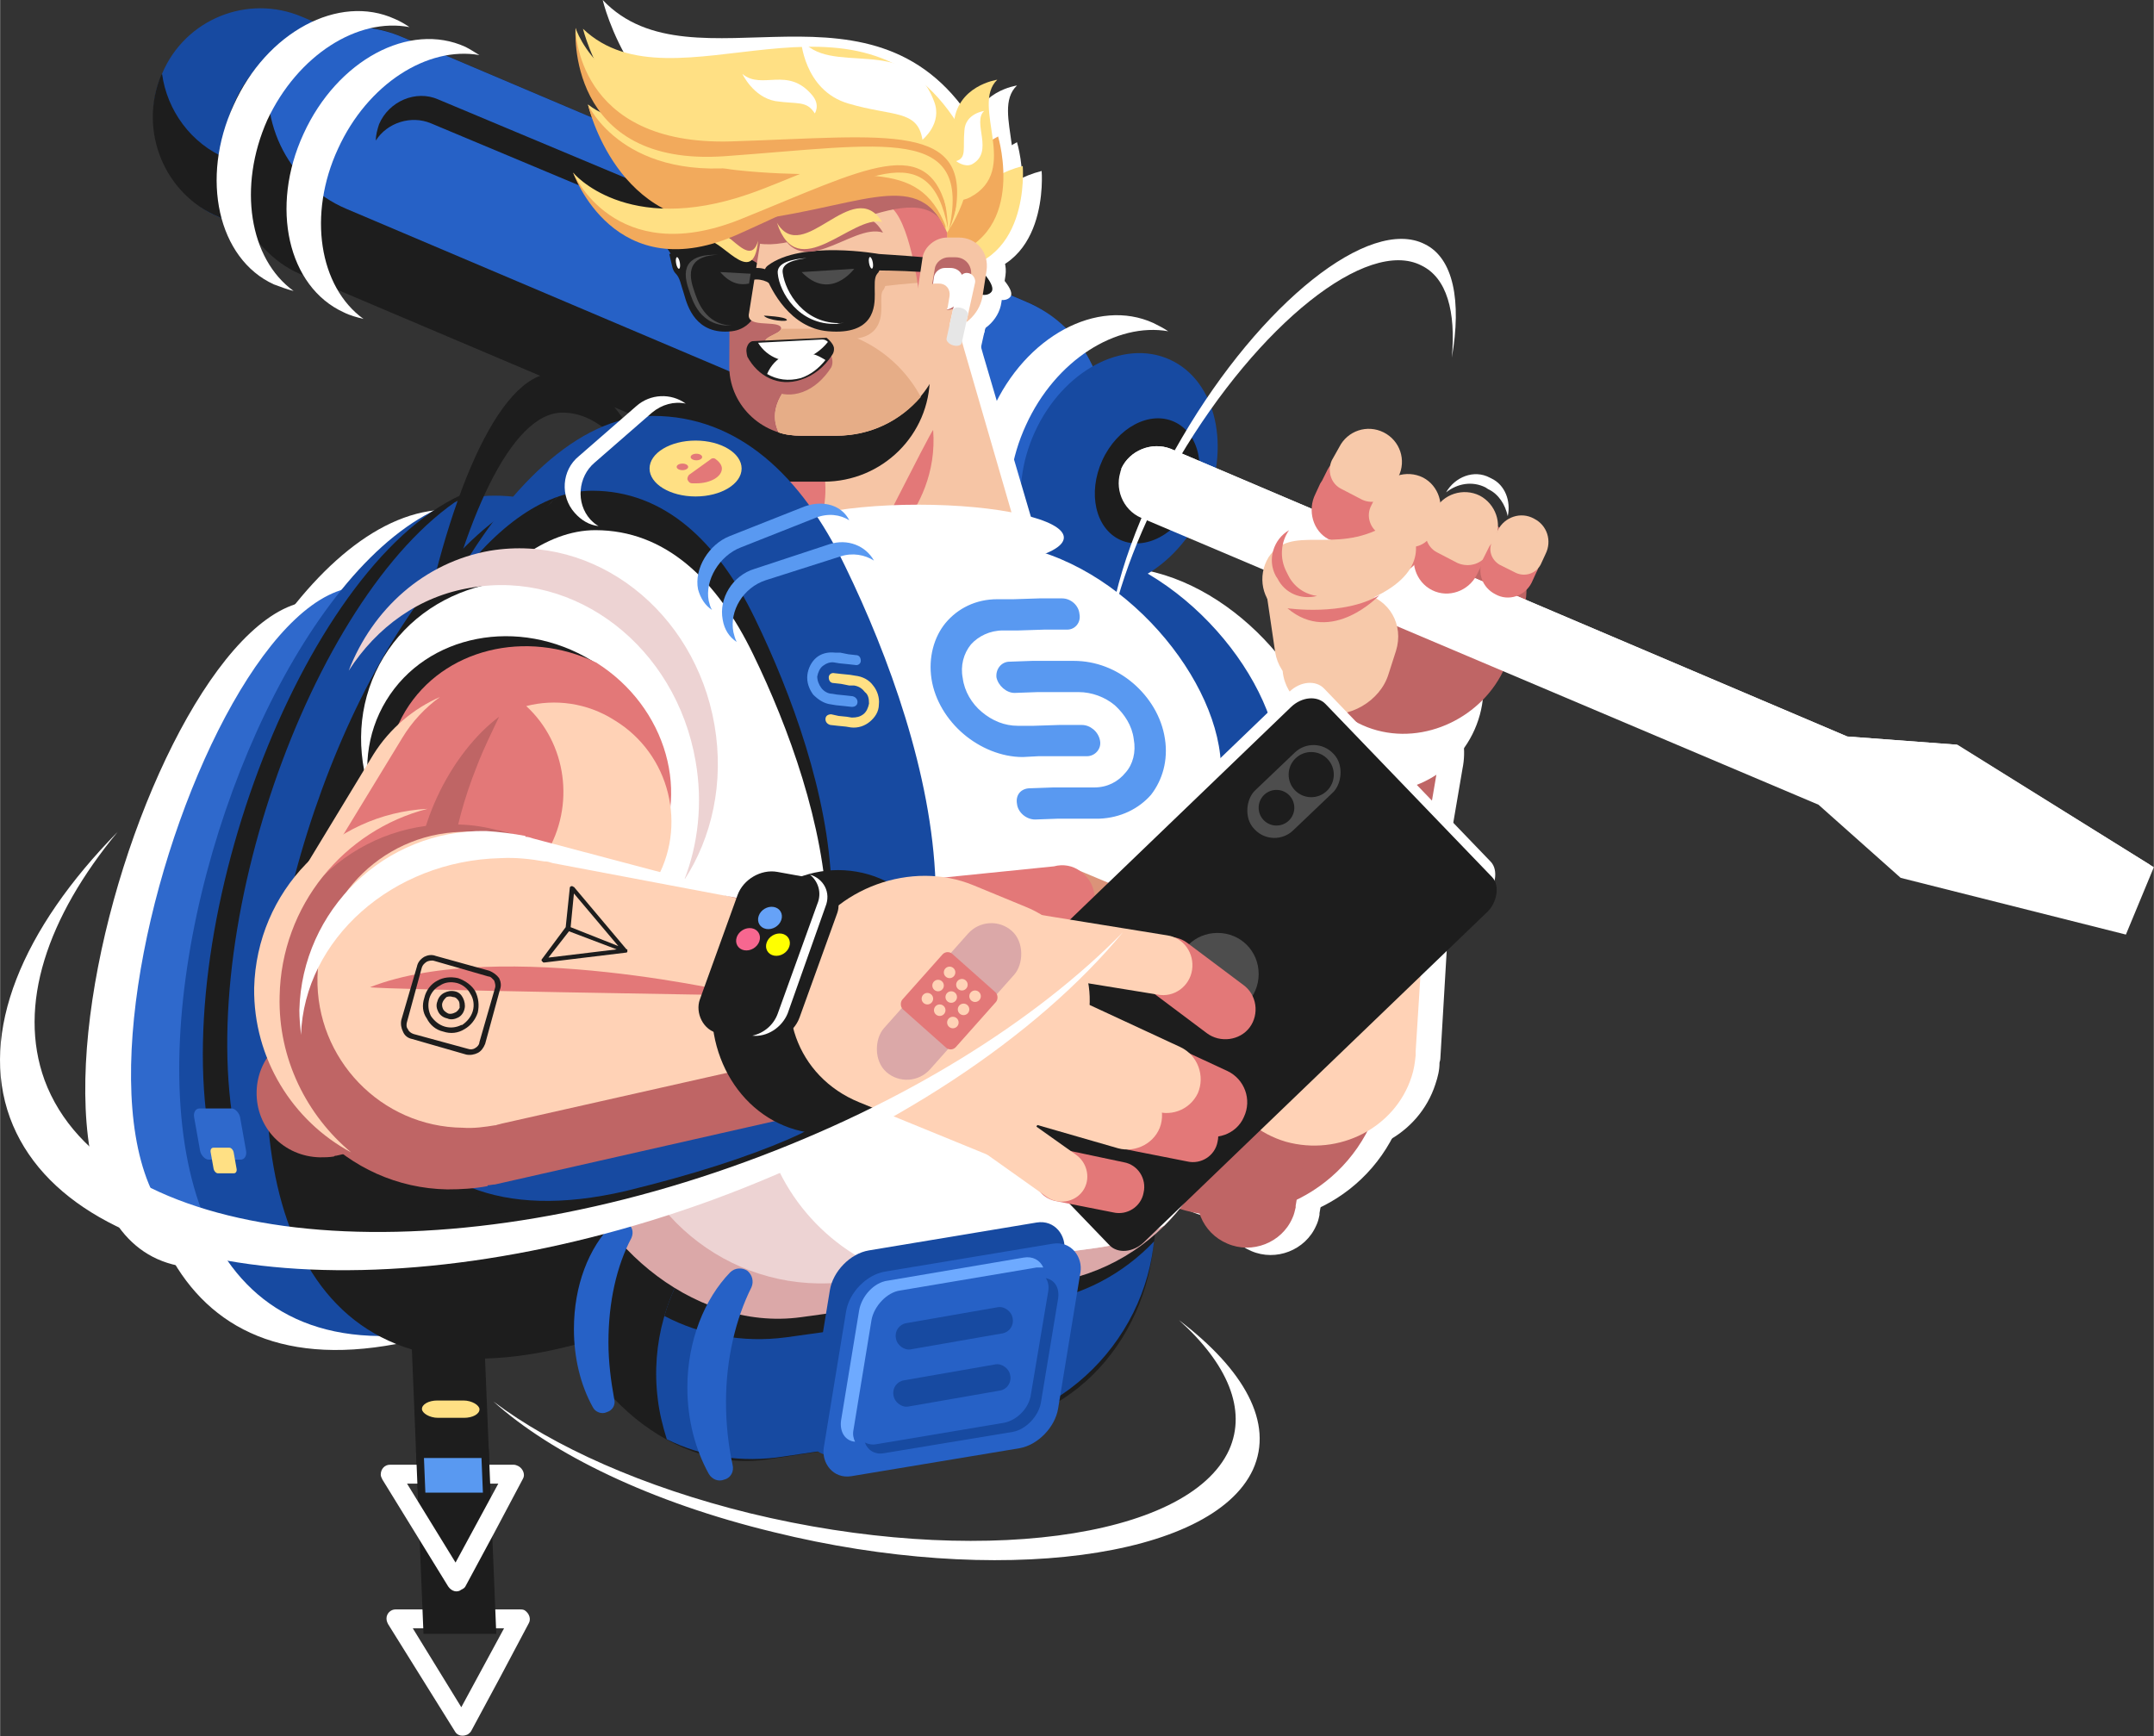 <?xml version="1.0" encoding="UTF-8"?>
<!DOCTYPE svg PUBLIC "-//W3C//DTD SVG 1.1//EN" "http://www.w3.org/Graphics/SVG/1.1/DTD/svg11.dtd">
<!-- Creator: CorelDRAW X7 -->
<svg xmlns="http://www.w3.org/2000/svg" xml:space="preserve" width="226.944mm" height="182.916mm" version="1.1" style="shape-rendering:geometricPrecision; text-rendering:geometricPrecision; image-rendering:optimizeQuality; fill-rule:evenodd; clip-rule:evenodd"
viewBox="0 0 2620 2112"
 xmlns:xlink="http://www.w3.org/1999/xlink">
 <rect x="0" y="0" width="2620" height="2112" fill="#333333" stroke="none"/>
 <defs>
  <style type="text/css">
   <![CDATA[
    .fil4 {fill:#174AA1}
    .fil1 {fill:#1D1D1D}
    .fil8 {fill:#2661C6}
    .fil5 {fill:#2F69CC}
    .fil16 {fill:#4D4D4D}
    .fil2 {fill:#5999F1}
    .fil21 {fill:#66A2F7}
    .fil24 {fill:#6EAAFF}
    .fil12 {fill:#BA6868}
    .fil6 {fill:#BF6565}
    .fil20 {fill:#DB9379}
    .fil10 {fill:#E37878}
    .fil13 {fill:#E6AD87}
    .fil15 {fill:#E6E6E6}
    .fil11 {fill:#F2AA5C}
    .fil9 {fill:#F6C5A5}
    .fil22 {fill:#F76790}
    .fil19 {fill:#F7C9AA}
    .fil7 {fill:#FFD2B6}
    .fil3 {fill:#FFE084}
    .fil23 {fill:yellow}
    .fil14 {fill:white}
    .fil17 {fill:#DBA8A8;fill-rule:nonzero}
    .fil18 {fill:#EDD3D3;fill-rule:nonzero}
    .fil0 {fill:white;fill-rule:nonzero}
   ]]>
  </style>
 </defs>
 <g id="Слой_x0020_1">
  <g id="_2038734978928">
   <path class="fil0" d="M561 2077l52 -96 -111 0 59 96zm47 -36l-35 65c-1,2 -3,3 -4,4 -6,3 -13,2 -16,-4l-81 -130c-1,-2 -2,-4 -2,-7 0,-6 5,-11 11,-11l151 0 0 0c2,0 4,0 6,1 6,4 8,11 5,16l-35 66z"/>
   <rect class="fil1" transform="matrix(3.953 -0 0.181 4.433 491.222 1405.47)" width="22.401" height="131.349"/>
   <path class="fil0" d="M554 1901l52 -96 -111 0 59 96zm47 -36l-35 65c-1,2 -3,3 -5,4 -5,4 -12,2 -16,-4l-80 -130c-1,-2 -2,-4 -2,-6 0,-7 5,-12 11,-12l151 0 0 0c2,0 4,1 6,2 5,3 8,10 5,15l-35 66z"/>
   <rect class="fil1" transform="matrix(4.041 -0 0.165 4.041 505.822 1762.46)" width="21.912" height="11.964"/>
   <rect class="fil2" transform="matrix(3.194 -0 0.144 3.526 515.559 1773.78)" width="21.912" height="11.964"/>
   <rect class="fil3" transform="matrix(3.194 -0 0.072 1.763 512.698 1703.83)" width="21.912" height="11.964" rx="6" ry="6"/>
  </g>
  <rect class="fil4" transform="matrix(4.216 -9.939 -9.939 -4.216 1025.27 586.15)" width="24.436" height="88.585" rx="12" ry="12"/>
  <path class="fil1" d="M1077 465l0 0c9,-23 12,-47 9,-70 -29,66 -106,97 -173,69l-637 -271c-44,-18 -73,-59 -79,-103l-1 1 0 0c-28,67 3,145 70,173l638 271c67,28 144,-3 173,-70z"/>
  <rect class="fil0" transform="matrix(2.056 0.039 0.236 2.05 850.702 680.323)" width="358" height="222" rx="111" ry="111"/>
  <rect class="fil4" transform="matrix(2.284 0.043 0.262 2.278 708.225 649.898)" width="358" height="222" rx="111" ry="111"/>
  <path class="fil0" d="M384 731c114,0 169,169 183,370 15,201 69,334 -256,431 -398,119 -138,-801 73,-801z"/>
  <path class="fil0" d="M545 620c179,0 281,213 324,466 42,253 141,421 -359,543 -612,150 -296,-1009 35,-1009z"/>
  <path class="fil5" d="M439 714c114,0 169,169 184,370 14,201 69,334 -256,431 -398,119 -139,-801 72,-801z"/>
  <path class="fil4" d="M601 603c178,0 281,213 323,466 43,254 141,421 -358,543 -613,150 -296,-1009 35,-1009z"/>
  <path class="fil1" d="M723 586c187,0 294,222 338,486 45,264 147,440 -374,567 -639,156 -309,-1053 36,-1053z"/>
  <path class="fil1" d="M254 1379c-46,-278 129,-718 325,-784 -187,100 -344,521 -293,784l-32 0z"/>
  <g id="_2038734986928">
   <path class="fil0" d="M1605 1476c0,1 0,1 0,2l0 0 0 0c-1,5 -2,9 -4,13 -13,30 -49,44 -79,31 -31,-13 -45,-48 -31,-79 1,-4 4,-8 6,-11l0 0 0 0c1,-1 1,-2 2,-2l73 -97c8,-11 23,-16 36,-10 13,5 20,20 18,33l-21 120z"/>
   <path class="fil0" d="M1713 1322c0,3 0,5 -1,8l0 0 0 0c-3,14 -7,28 -12,41 -43,99 -158,144 -256,101 -99,-42 -145,-157 -102,-255 6,-14 13,-26 21,-37l0 0 0 -1c2,-2 3,-4 5,-6l237 -313c26,-37 75,-52 118,-34 42,19 65,65 56,109l-66 387z"/>
   <path class="fil0" d="M1752 1288c0,2 -1,4 -1,5l0 0 0 0c0,9 -2,17 -5,26 -20,62 -88,98 -153,79 -64,-19 -100,-84 -81,-147 3,-8 7,-16 11,-24l0 0 0 0c1,-1 2,-3 3,-4l126 -205c14,-24 43,-37 71,-28 28,8 46,34 43,61l-14 237z"/>
  </g>
  <path class="fil6" d="M1684 1313c0,3 -1,5 -1,8l0 0 0 0c-3,14 -7,27 -13,41 -42,99 -157,144 -256,101 -98,-42 -144,-157 -101,-256 6,-13 13,-25 21,-37l0 0 0 0c2,-2 3,-4 5,-6l237 -313c26,-37 75,-52 117,-34 43,19 66,65 57,109l-66 387z"/>
  <circle class="fil0" transform="matrix(2.043 1.606 -1.606 2.043 1677.19 836.162)" r="49"/>
  <path class="fil6" d="M1599 750l42 -133c4,-14 20,-24 35,-20l100 21c60,13 94,71 76,130l-17 52c-20,63 -89,104 -154,90l0 0c-65,-14 -102,-77 -82,-140z"/>
  <path class="fil6" d="M1576 1467c0,1 0,1 0,2l0 0 0 0c-1,4 -2,9 -4,13 -13,30 -49,44 -79,31 -31,-13 -45,-48 -32,-79 2,-4 4,-8 7,-11l0 0 0 -1c1,0 1,-1 1,-1l74 -97c8,-12 23,-16 36,-10 13,5 20,19 17,33l-20 120z"/>
  <path class="fil7" d="M1722 1279c0,2 0,3 0,5l0 0 0 0c-1,9 -2,17 -5,26 -20,62 -88,97 -153,79 -64,-19 -101,-85 -81,-147 3,-8 6,-16 11,-24l0 0 0 0c1,-1 2,-3 2,-4l127 -205c14,-24 43,-37 71,-29 28,8 45,34 43,61l-15 238z"/>
  <rect class="fil4" transform="matrix(3.633 -8.566 -5.365 -2.275 1389.89 721.018)" width="24.436" height="88.585" rx="12" ry="12"/>
  <rect class="fil1" transform="matrix(5.017 -11.829 -11.829 -5.017 1270.13 717.254)" width="24.436" height="88.585" rx="12" ry="12"/>
  <path class="fil8" d="M1338 555c21,-75 -16,-157 -90,-188l-759 -322c-54,-23 -114,-13 -157,21 -22,75 16,157 89,188l759 322c54,23 114,13 158,-21z"/>
  <circle class="fil4" transform="matrix(2.334 1.066 -1.401 3.068 1361.38 572.516)" r="44"/>
  <circle class="fil1" transform="matrix(1.243 0.567 -0.746 1.633 1395.47 584.996)" r="44"/>
  <path class="fil0" d="M2247 896l-823 -350c-23,-9 -50,2 -60,24l0 1c-9,22 1,49 24,59l824 349 100 89 274 69 17 -41 17 -41 -239 -149 -134 -10z"/>
  <path class="fil0" d="M2247 896l-823 -350c-23,-9 -50,2 -60,24l0 1c0,0 0,1 -1,2 3,15 12,29 27,35l824 350 100 89 274 68 17 -41 10 -22 -235 -146 -133 -10z"/>
  <path class="fil0" d="M1403 393c6,3 12,6 18,10 -63,-11 -137,35 -173,114 -37,80 -22,168 32,207 -8,-2 -17,-4 -24,-8 -68,-31 -90,-128 -49,-217 40,-90 128,-137 196,-106z"/>
  <path class="fil0" d="M480 23c7,3 12,6 18,10 -63,-12 -136,34 -173,113 -36,81 -22,169 32,208 -8,-2 -16,-5 -24,-8 -68,-31 -90,-129 -49,-218 40,-89 128,-136 196,-105z"/>
  <path class="fil1" d="M1111 423l0 0c-1,3 -3,6 -5,9 1,-22 -12,-43 -33,-52l-549 -230c-24,-10 -53,-1 -67,21 0,-7 2,-14 4,-20l0 0c12,-28 45,-42 72,-30l549 230c28,12 41,44 29,72z"/>
  <path class="fil0" d="M1167 335c0,0 6,-103 100,-127 0,0 11,129 -100,127z"/>
  <path class="fil0" d="M827 293c0,0 36,95 153,80 117,-16 171,-52 203,1 0,0 39,-50 4,-85 -104,-105 -269,54 -360,4z"/>
  <path class="fil0" d="M1086 257l0 0c69,12 91,108 110,175l73 248c31,109 -377,101 -352,-96l27 -226c9,-69 72,-114 142,-101z"/>
  <path class="fil0" d="M1013 725c-59,-19 -106,-64 -96,-141l13 -111c62,19 104,81 96,144l-13 108z"/>
  <path class="fil0" d="M1086 257l0 0c10,2 21,5 30,9 25,24 41,57 41,94l-1 105c-1,70 -59,128 -129,128l-42 0c-27,0 -50,-12 -66,-31l25 -204c9,-69 72,-114 142,-101z"/>
  <path class="fil0" d="M1168 320c0,0 -16,-103 69,-147 0,0 38,126 -69,147z"/>
  <path class="fil0" d="M776 225c0,0 37,96 154,80 117,-15 171,-51 203,2 0,0 38,-50 4,-85 -104,-106 -269,54 -361,3z"/>
  <path class="fil0" d="M1042 164l-47 0c-46,0 -84,38 -84,84l-1 202c0,48 38,87 86,87l43 0c72,0 131,-59 131,-130l1 -113c0,-71 -58,-130 -129,-130z"/>
  <path class="fil0" d="M1044 164l-47 0 -1 0 0 0 0 0 0 0c-10,1 -19,2 -28,5 -10,75 -30,200 -34,218 -3,18 30,9 38,17 7,7 -22,11 -18,19 4,8 26,3 25,10 0,8 -11,12 -5,21 6,8 12,11 12,15 0,4 -32,29 -16,63 8,3 18,5 27,5l44 0c73,0 133,-60 133,-132l1 -109c0,-72 -59,-132 -131,-132z"/>
  <path class="fil0" d="M973 406c0,6 -23,10 -19,17 4,8 26,3 25,10 0,8 -11,12 -5,21 6,8 12,11 12,15 0,4 -32,29 -16,63 8,3 18,5 27,5l44 0c41,0 77,-19 102,-48 -26,-48 -77,-83 -132,-83l-38 0z"/>
  <path class="fil0" d="M1175 350l0 -19c-35,1 -89,5 -89,5l-3 4 0 17c0,0 59,-8 92,-7z"/>
  <path class="fil0" d="M980 360c6,15 26,55 66,59 49,4 49,-27 49,-40 0,-10 -1,-17 3,-20 1,-2 2,-4 2,-7l0 -15c0,0 -82,-14 -117,13 -3,2 -4,6 -3,10z"/>
  <path class="fil0" d="M1175 349l0 -53c0,-27 -8,-53 -23,-74l-48 -24 -109 77c0,0 86,-34 110,-18 24,16 35,101 35,101l35 -9z"/>
  <path class="fil0" d="M1044 164l-48 0c-10,0 -19,2 -28,5 -6,39 -23,94 -28,132 66,19 202,-91 234,-15l1 0c-6,-68 -62,-122 -131,-122z"/>
  <path class="fil0" d="M1065 333c-5,7 -14,12 -23,15 -17,4 -32,-2 -40,-14 -1,-2 -1,-4 0,-5 1,-2 3,-3 5,-3l53 -3c2,0 5,2 6,4 1,2 1,4 -1,6z"/>
  <path class="fil0" d="M733 0c0,0 37,160 186,188 148,29 220,0 255,93 0,0 54,-58 14,-125 -121,-205 -345,-40 -455,-156z"/>
  <path class="fil0" d="M929 121c0,0 29,67 95,62 67,-5 95,-27 118,10 0,0 18,-32 -5,-57 -69,-77 -151,24 -208,-15z"/>
  <path class="fil0" d="M1034 453c-9,15 -21,26 -35,31 -25,8 -49,-4 -60,-29 -2,-4 -2,-8 -1,-12 1,-4 4,-6 7,-6l80 -5c4,0 8,3 9,8 2,4 2,10 0,13z"/>
  <path class="fil0" d="M1036 438c-10,14 -23,25 -38,30 -27,9 -53,-3 -65,-28 -2,-4 -3,-8 -1,-12 1,-4 4,-6 8,-7l87 -4c4,0 7,3 9,7 2,5 2,10 0,14z"/>
  <path class="fil0" d="M1027 444c-8,10 -18,18 -30,22 -15,5 -29,3 -40,-4 8,-22 30,-33 55,-25 5,2 10,4 15,7z"/>
  <path class="fil0" d="M945 423l78 -4c3,0 5,1 7,4 -8,9 -18,17 -30,20 -22,7 -43,-1 -55,-20z"/>
  <path class="fil0" d="M954 341c7,18 30,64 76,69 57,5 57,-32 57,-46 0,-12 -1,-20 3,-24 2,-2 3,-5 3,-8l-1 -17c0,0 -94,-16 -135,15 -4,2 -5,7 -3,11z"/>
  <path class="fil0" d="M945 300c-11,43 -52,-47 -65,-1 18,-8 59,62 65,1z"/>
  <path class="fil0" d="M945 332c13,0 25,10 25,21 0,4 0,7 -2,10 -3,-10 -13,-17 -25,-17 -9,0 -17,5 -21,12 0,-2 0,-3 0,-5 -1,-11 9,-21 23,-21z"/>
  <path class="fil0" d="M968 278c32,56 93,-49 129,11 -38,-13 -104,68 -129,-11z"/>
  <path class="fil0" d="M968 278c32,53 93,-59 128,-1 -37,-10 -103,78 -128,1z"/>
  <path class="fil0" d="M1004 320c-16,1 -37,5 -35,19 2,23 25,63 72,61 3,0 6,0 8,-1l-2 0c-46,2 -69,-38 -72,-60 -1,-12 14,-17 29,-19z"/>
  <path class="fil0" d="M1089 319l3 -4c0,0 113,7 117,12 5,6 26,26 20,34 -6,8 -25,4 -27,-11 -2,-15 -114,-15 -114,-15l1 -16z"/>
  <path class="fil0" d="M1189 295l-14 0c-14,0 -27,12 -30,26l-9 60c-2,15 8,27 23,27l13 0c22,0 43,-18 46,-40l5 -33c3,-22 -12,-40 -34,-40z"/>
  <path class="fil0" d="M1185 319l-8 0c-8,0 -16,7 -17,15l-5 34c-2,9 4,15 13,15l7 0c13,0 24,-10 26,-22l3 -19c2,-12 -6,-23 -19,-23z"/>
  <path class="fil0" d="M1179 332l-6 0c-7,0 -13,6 -14,12l-4 27c-1,7 4,12 10,12l6 0c10,0 19,-8 21,-18l2 -15c2,-10 -5,-18 -15,-18z"/>
  <path class="fil0" d="M1166 351l-6 0c-5,0 -10,5 -11,10l-3 22c-1,6 3,10 8,10l5 0c8,0 16,-7 17,-15l2 -12c1,-8 -4,-15 -12,-15z"/>
  <rect class="fil0" transform="matrix(2.232 0.627 -0.485 2.192 1192.66 336.267)" width="8.278" height="32.866" rx="4" ry="4"/>
  <rect class="fil0" transform="matrix(2.232 0.627 -0.306 1.382 1183.31 378.494)" width="8.278" height="32.866" rx="4" ry="4"/>
  <path class="fil0" d="M1043 426c1,8 0,15 -1,23 -1,-5 -2,-10 -3,-15 -1,-6 -6,-13 -11,-18 -2,-1 -3,-2 -5,-3l1 0c3,-3 8,-3 12,0 4,3 7,8 7,13z"/>
  <path class="fil0" d="M952 390c0,0 26,2 28,5 3,4 -23,2 -28,-5z"/>
  <ellipse class="fil0" transform="matrix(2.35 -0 0.375 2.35 1082.5 326.136)" rx="1" ry="3"/>
  <ellipse class="fil0" transform="matrix(2.35 -0 0.375 2.35 847.768 326.316)" rx="1" ry="3"/>
  <path class="fil0" d="M914 403c-40,2 -49,-31 -53,-44 -11,-30 1,-44 35,-43 -29,1 -39,15 -29,43 5,12 13,42 47,44z"/>
  <path class="fil0" d="M998 337l64 -3c0,0 -29,39 -64,3z"/>
  <path class="fil0" d="M934 351c-9,3 -22,1 -35,-13l37 1 -2 12z"/>
  <path class="fil0" d="M1237 104c0,0 -50,7 -54,54 -4,47 8,72 -20,80 0,0 20,19 40,8 62,-32 0,-110 34,-142z"/>
  <path class="fil3" d="M1143 329c0,0 7,-103 101,-127 0,0 11,129 -101,127z"/>
  <path class="fil1" d="M803 286c0,0 37,96 154,80 117,-15 171,-51 203,1 0,0 38,-49 4,-84 -104,-106 -269,54 -361,3z"/>
  <path class="fil9" d="M1062 250l0 0c70,13 92,109 111,176l72 248c32,109 -376,101 -351,-97l27 -226c9,-68 72,-114 141,-101z"/>
  <path class="fil10" d="M990 718c-59,-18 -106,-63 -96,-141l13 -110c62,19 104,80 96,144l-13 107z"/>
  <path class="fil1" d="M1061 250l0 0c10,2 21,5 30,10 25,23 41,57 41,94l-1 104c0,71 -58,128 -129,128l-42 0c-27,0 -50,-12 -66,-30l25 -205c9,-68 72,-114 142,-101z"/>
  <path class="fil11" d="M1144 314c0,0 -16,-103 70,-148 0,0 38,126 -70,148z"/>
  <path class="fil1" d="M753 219c0,0 37,96 154,80 116,-16 171,-51 202,1 0,0 39,-50 5,-84 -104,-106 -270,53 -361,3z"/>
  <path class="fil12" d="M1018 158l-47 0c-45,0 -83,37 -83,83l-1 203c-1,47 38,86 86,86l43 0c72,0 130,-58 131,-130l1 -112c0,-71 -58,-130 -130,-130z"/>
  <path class="fil1" d="M930 335c0,18 -5,64 -40,68 -44,5 -54,-31 -58,-45 -4,-12 -5,-20 -10,-25 -2,-2 -3,-4 -4,-7l-4 -17c0,0 70,-17 111,14 3,3 5,7 5,12z"/>
  <path class="fil9" d="M1021 158l-47 0 -1 0 0 0 0 0 -1 0c-9,0 -18,2 -27,5 -11,75 -31,199 -34,218 -4,18 30,9 38,16 7,8 -22,12 -18,20 4,7 26,3 25,10 -1,7 -11,12 -5,20 6,8 12,12 12,16 0,3 -32,29 -16,63 8,3 18,4 27,4l44 0c73,0 132,-59 133,-132l1 -108c0,-73 -59,-132 -131,-132z"/>
  <path class="fil13" d="M950 400c0,6 -23,10 -19,17 4,7 26,3 25,10 -1,7 -11,12 -5,20 6,8 12,12 12,16 0,3 -32,29 -16,63 8,3 18,4 27,4l44 0c41,0 77,-18 102,-47 -26,-49 -78,-83 -132,-83l-38 0z"/>
  <path class="fil13" d="M1151 343l0 -18c-34,1 -88,5 -88,5l-3 3 -1 17c0,0 60,-8 92,-7z"/>
  <path class="fil13" d="M957 353c6,16 26,56 65,59 50,5 50,-27 50,-39 0,-10 -1,-17 3,-21 1,-2 2,-4 2,-6l-1 -15c0,0 -81,-14 -117,12 -3,3 -3,6 -2,10z"/>
  <path class="fil10" d="M1151 343l1 -53c0,-28 -8,-53 -23,-74l-48 -24 -109 76c0,0 86,-33 110,-17 24,15 35,100 35,100l34 -8z"/>
  <path class="fil12" d="M1021 158l-48 0c-10,0 -19,2 -28,5 -6,38 -23,93 -28,132 66,19 202,-91 234,-16l0 0c-5,-67 -61,-121 -130,-121z"/>
  <path class="fil3" d="M715 127c0,0 38,151 184,137 147,-14 218,-65 253,19 0,0 52,-73 13,-130 -120,-172 -341,59 -450,-26z"/>
  <path class="fil11" d="M715 127c0,0 35,156 180,143 146,-14 219,-69 255,9 0,-1 0,-1 0,-2 21,-141 -73,-102 -232,-76 -159,25 -203,-74 -203,-74z"/>
  <path class="fil14" d="M1042 327c-6,7 -14,12 -23,14 -17,4 -33,-2 -40,-13 -1,-2 -1,-4 0,-6 1,-2 3,-3 5,-3l53 -2c2,0 4,1 6,3 1,3 1,5 -1,7z"/>
  <path class="fil3" d="M709 35c0,0 38,156 187,172 148,16 220,-20 255,70 0,0 54,-62 14,-126 -122,-194 -345,-10 -456,-116z"/>
  <path class="fil12" d="M1011 447c-9,14 -21,25 -35,30 -25,9 -49,-3 -61,-28 -1,-4 -2,-8 0,-12 1,-4 4,-7 7,-7l80 -4c4,0 7,2 9,7 2,5 2,10 0,14z"/>
  <path class="fil1" d="M1012 432c-9,14 -22,25 -38,30 -27,9 -52,-4 -65,-28 -1,-4 -2,-9 0,-13 1,-3 4,-6 7,-6l88 -4c4,-1 7,2 9,7 2,5 2,10 -1,14z"/>
  <path class="fil14" d="M1004 438c-8,10 -18,18 -30,22 -15,4 -29,2 -41,-5 9,-21 30,-32 56,-24 5,1 10,4 15,7z"/>
  <path class="fil14" d="M922 417l78 -4c3,0 5,1 7,3 -8,10 -18,17 -30,21 -22,7 -44,-2 -55,-20z"/>
  <path class="fil1" d="M931 335c7,18 30,64 76,68 57,5 57,-31 57,-45 0,-12 -1,-20 3,-25 2,-2 3,-4 3,-7l-1 -17c0,0 -94,-17 -135,14 -4,3 -5,7 -3,12z"/>
  <path class="fil3" d="M922 293c-12,43 -52,-46 -65,0 18,-8 59,62 65,0z"/>
  <path class="fil1" d="M921 326c14,0 25,9 26,21 0,3 0,6 -2,9 -3,-9 -13,-16 -25,-16 -9,0 -17,5 -21,11 0,-1 -1,-3 -1,-4 0,-12 10,-21 23,-21z"/>
  <path class="fil12" d="M945 271c32,57 93,-49 129,12 -38,-13 -104,67 -129,-12z"/>
  <path class="fil3" d="M945 271c32,54 92,-58 128,-1 -37,-9 -103,78 -128,1z"/>
  <path class="fil14" d="M981 314c-16,1 -37,5 -35,19 2,22 25,63 72,61 3,-1 6,-1 8,-1l-2 0c-46,2 -69,-38 -72,-61 -2,-12 14,-16 29,-18z"/>
  <path class="fil1" d="M1065 312l4 -3c0,0 113,7 117,12 5,5 26,26 20,34 -6,8 -25,3 -27,-11 -2,-15 -114,-15 -114,-15l0 -17z"/>
  <path class="fil9" d="M1166 289l-14 0c-14,0 -28,11 -30,25l-9 61c-2,14 8,26 22,26l14 0c22,0 42,-18 46,-40l5 -32c3,-22 -12,-40 -34,-40z"/>
  <path class="fil12" d="M1162 313l-8 0c-8,0 -16,6 -17,14l-6 35c-1,8 5,15 13,15l8 0c12,0 24,-10 26,-23l3 -18c2,-13 -7,-23 -19,-23z"/>
  <path class="fil14" d="M1156 326l-7 0c-6,0 -12,5 -13,11l-4 28c-1,6 3,12 10,12l6 0c10,0 19,-8 21,-18l2 -15c2,-10 -5,-18 -15,-18z"/>
  <path class="fil9" d="M1142 345l-5 0c-5,0 -10,4 -11,9l-3 23c-1,5 3,10 8,10l5 0c8,0 16,-7 17,-15l2 -12c1,-8 -4,-15 -13,-15z"/>
  <rect class="fil14" transform="matrix(2.232 0.627 -0.485 2.192 1169.47 329.869)" width="8.278" height="32.866" rx="4" ry="4"/>
  <rect class="fil15" transform="matrix(2.232 0.627 -0.306 1.382 1160.12 372.096)" width="8.278" height="32.866" rx="4" ry="4"/>
  <path class="fil13" d="M1020 419c1,8 0,16 -2,23 0,-4 -1,-9 -2,-15 -1,-6 -6,-13 -12,-17 -1,-1 -2,-2 -4,-3l1 -1c3,-2 8,-2 12,1 4,3 7,8 7,12z"/>
  <path class="fil1" d="M929 384c0,0 26,1 28,5 2,3 -23,1 -28,-5z"/>
  <ellipse class="fil14" transform="matrix(2.35 -0 0.375 2.35 1059.32 319.738)" rx="1" ry="3"/>
  <ellipse class="fil14" transform="matrix(2.35 -0 0.375 2.35 824.579 319.919)" rx="1" ry="3"/>
  <path class="fil16" d="M890 396c-39,2 -48,-31 -52,-43 -11,-30 1,-44 35,-43 -29,1 -39,15 -29,43 4,12 13,42 46,43z"/>
  <path class="fil16" d="M975 331l64 -4c0,0 -29,40 -64,4z"/>
  <path class="fil16" d="M911 345c-10,2 -22,1 -35,-14l37 2 -2 12z"/>
  <path class="fil3" d="M1213 97c0,0 -50,7 -53,55 -4,47 8,71 -21,80 0,0 21,19 41,8 62,-33 0,-111 33,-143z"/>
  <path class="fil10" d="M1135 523c-5,6 -84,163 -84,163 0,0 92,-59 84,-163z"/>
  <rect class="fil1" transform="matrix(2.025 -0.306 0.28 2.213 646.122 1318.24)" width="358" height="222" rx="111" ry="111"/>
  <path class="fil4" d="M1392 1405c5,16 9,32 11,49l0 0c17,135 -79,262 -214,283l-236 35c-51,8 -100,0 -142,-21 -5,-16 -9,-32 -11,-49l0 0c-17,-135 79,-262 213,-282l237 -36c50,-8 99,1 142,21z"/>
  <path class="fil1" d="M1392 1405c5,16 9,32 11,49l0 0c2,19 3,38 1,56 -38,40 -88,67 -146,75l-302 42c-53,7 -104,-3 -148,-26 27,-92 105,-166 205,-181l237 -36c50,-8 99,1 142,21z"/>
  <rect class="fil17" transform="matrix(2.213 -0.306 0.306 2.213 660.943 1145.13)" width="358" height="222" rx="111" ry="111"/>
  <path class="fil18" d="M907 1111l301 -42c136,-18 261,77 280,212l0 0c11,80 -18,157 -72,210 -25,14 -52,23 -81,27l-302 41c-135,19 -261,-76 -280,-211l0 0c-11,-80 18,-157 72,-211 25,-13 52,-22 82,-26z"/>
  <path class="fil0" d="M1320 1080c87,29 155,105 168,201l0 0c11,80 -18,157 -72,210 -25,14 -52,23 -81,27l-243 33c-87,-29 -154,-105 -167,-201l0 0c-12,-80 17,-157 71,-210 25,-13 52,-23 82,-27l242 -33z"/>
  <rect class="fil0" transform="matrix(2.284 0.043 0.262 2.278 637.378 649.898)" width="358" height="222" rx="111" ry="111"/>
  <path class="fil1" d="M674 454c82,0 141,138 177,324 -37,-161 -92,-276 -167,-276 -63,0 -121,132 -157,300l-20 0c35,-191 98,-348 167,-348z"/>
  <ellipse class="fil0" cx="1117" cy="654" rx="177" ry="40"/>
  <rect class="fil0" transform="matrix(2.264 1.377 -1.377 2.264 739.575 479.556)" width="161" height="240" rx="80" ry="80"/>
  <path class="fil1" d="M795 556c101,0 175,71 227,178 103,212 204,560 -67,677 -50,21 -113,42 -192,60 -150,36 -240,-11 -286,-99 43,51 114,74 219,49 67,-16 121,-34 163,-52 229,-99 144,-394 57,-573 -44,-91 -107,-151 -192,-151 -60,0 -120,47 -170,119 66,-121 153,-208 241,-208z"/>
  <path class="fil4" d="M794 506c104,0 181,73 234,183 106,218 210,577 -69,697 -51,22 -116,43 -198,63 -155,36 -247,-12 -294,-103 44,52 117,76 225,50 69,-16 124,-34 168,-53 236,-102 148,-406 58,-591 -45,-93 -110,-155 -198,-155 -61,0 -123,49 -174,122 68,-124 157,-213 248,-213z"/>
  <ellipse class="fil0" transform="matrix(2.156 1.311 -1.311 2.156 658.424 916.099)" rx="89" ry="81"/>
  <path class="fil18" d="M869 882c12,70 -3,137 -37,189 17,-43 23,-94 14,-145 -24,-139 -146,-233 -273,-211 -63,10 -115,48 -149,101 29,-75 92,-132 172,-146 127,-21 249,73 273,212z"/>
  <ellipse class="fil1" transform="matrix(1.809 1.1 -1.1 1.809 630.61 950.238)" rx="89" ry="81"/>
  <path class="fil10" d="M725 806c86,54 117,162 68,242 -46,76 -146,100 -231,59 -87,-55 -117,-162 -69,-242 46,-76 147,-100 232,-59z"/>
  <rect class="fil10" transform="matrix(1.892 1.151 -1.151 1.892 562.039 753.758)" width="161" height="240" rx="80" ry="80"/>
  <path class="fil7" d="M621 1304c-57,42 -135,48 -198,9l0 0c-84,-51 -111,-161 -60,-245l91 -150c20,-32 49,-56 81,-70 -18,13 -34,30 -46,50l-92 151c-51,83 -24,193 60,244l0 0c51,32 113,34 164,11z"/>
  <path class="fil6" d="M555 1118c-5,1 -10,1 -15,-1 -38,-9 -42,-74 -9,-146 20,-44 49,-79 76,-99 -9,19 -19,39 -27,60 -32,80 -40,153 -25,186z"/>
  <path class="fil6" d="M610 1011c-3,-1 -6,-1 -9,-2l0 0 0 0c-16,-4 -32,-6 -49,-6 -122,-3 -224,95 -226,218 -2,122 96,224 218,226 17,0 33,-1 49,-4l0 0 0 -1c3,0 6,-1 9,-1l437 -99c51,-10 89,-53 90,-107 1,-53 -36,-98 -86,-109l-433 -115z"/>
  <path class="fil7" d="M747 876l0 0c68,41 90,130 49,198l-74 122c-42,68 -131,90 -199,48l0 0c-8,-5 -16,-11 -23,-18 36,-8 69,-31 90,-65l74 -122c36,-59 25,-135 -24,-180 35,-9 74,-4 107,17z"/>
  <path class="fil6" d="M412 1255c-1,-1 -2,-1 -3,-1l-1 0 0 0c-5,-2 -11,-2 -16,-2 -44,-1 -79,33 -80,76 -1,44 33,79 77,80 5,0 11,0 17,-1l0 0 0 0c1,-1 2,-1 3,-1l154 -35c18,-3 31,-19 32,-37 0,-19 -13,-35 -31,-39l-152 -40z"/>
  <path class="fil7" d="M616 1019c-2,-1 -5,-1 -7,-2l0 0 0 0c-13,-3 -26,-5 -39,-5 -100,-2 -182,77 -184,177 -2,99 77,182 177,183 13,1 27,-1 39,-3l0 0 1 0c2,-1 4,-1 7,-2l355 -80c40,-8 72,-43 72,-86 1,-43 -29,-80 -69,-89l-352 -93z"/>
  <path class="fil0" d="M648 1020c-3,-1 -6,-2 -9,-2l0 -1 0 0c-16,-3 -32,-5 -48,-6 -123,-2 -224,96 -227,218 0,10 1,20 2,30 4,-116 111,-212 243,-215 18,-1 36,1 53,4l0 0 1 0c3,0 6,1 9,2l312 59 -336 -89z"/>
  <path class="fil10" d="M450 1201c9,3 458,10 458,10 0,0 -300,-72 -458,-10z"/>
  <path class="fil2" d="M1213 729l20 0 31 -1 28 0c10,0 20,8 21,19l0 0c2,10 -5,19 -15,19l-28 0 -31 1 -19 0c-16,0 -30,7 -39,17 -9,11 -13,26 -10,41 2,16 11,31 23,41 13,11 28,17 44,17l19 0 31 -1 28 0c10,0 20,8 22,19l0 0c2,10 -6,19 -16,19l-28 0 -31 0 -19 1c-26,0 -52,-11 -72,-28 -20,-17 -35,-41 -39,-67 -4,-26 3,-51 17,-68 15,-18 37,-29 63,-29z"/>
  <path class="fil2" d="M1306 804l-19 0 -31 0 -28 1c-10,0 -17,9 -16,19l0 0c2,10 12,19 22,19l28 -1 31 0 19 0c16,0 32,6 44,16 12,11 21,25 23,41 3,16 -1,31 -10,41 -9,11 -22,18 -38,18l-20 0 -30 0 -28 1c-11,0 -18,8 -16,19l0 0c1,10 11,19 22,19l28 -1 30 0 20 0c26,-1 48,-12 63,-29 14,-18 21,-42 17,-68 -4,-27 -19,-51 -39,-68 -20,-17 -45,-27 -72,-27z"/>
  <path class="fil7" d="M520 984c-116,6 -208,100 -211,218 -1,86 47,162 118,200 -54,-45 -89,-114 -87,-190 2,-110 78,-202 180,-228z"/>
  <path class="fil2" d="M888 652l91 -36c23,-8 45,-1 54,17 -11,-7 -26,-9 -41,-3l-91 36c-26,10 -44,40 -39,65l0 0c1,4 2,8 4,11 -8,-5 -14,-14 -17,-25l0 0c-5,-25 13,-55 39,-65z"/>
  <path class="fil2" d="M918 692l91 -30c22,-7 44,2 54,20 -11,-7 -26,-10 -41,-5l-91 29c-27,9 -44,37 -39,63l0 0c1,4 2,8 4,12 -9,-6 -15,-15 -17,-27l0 0c-5,-26 12,-54 39,-62z"/>
  <path class="fil2" d="M1016 794l6 0 10 2 9 1c4,0 6,3 6,7l0 0c0,3 -3,6 -7,5l-9 -1 -10 -1 -6 -1c-5,-1 -10,1 -14,4 -4,3 -6,8 -7,13 0,5 2,10 5,14 3,4 8,7 13,7l6 1 10 1 9 1c4,1 6,4 6,7l0 0c0,4 -3,6 -7,6l-9 -1 -10 -1 -6 -1c-9,-1 -16,-6 -22,-12 -5,-7 -8,-15 -7,-24 1,-8 5,-16 11,-21 6,-5 14,-7 23,-6z"/>
  <path class="fil3" d="M1040 822l-6 -1 -10 -1 -9 -1c-4,-1 -7,2 -7,5l0 0c0,4 2,7 6,7l9 1 10 2 6 0c6,1 10,4 13,8 4,3 5,8 5,14 -1,5 -3,10 -7,13 -4,3 -8,4 -14,4l-6 -1 -10 -1 -9 -2c-4,0 -7,2 -7,6l0 0c0,3 2,6 6,7l9 1 10 1 6 1c9,1 17,-2 23,-7 6,-5 11,-12 11,-21 1,-8 -2,-17 -7,-23 -5,-7 -13,-11 -22,-12z"/>
  <path class="fil8" d="M721 1712c-15,-27 -23,-60 -23,-95 0,-53 18,-99 47,-128 5,-5 13,-6 18,-1 6,4 8,11 5,18 -18,34 -28,78 -28,127 0,24 3,47 7,69 2,7 -2,14 -9,16 -6,3 -14,0 -17,-6z"/>
  <path class="fil8" d="M862 1793c-16,-29 -26,-65 -26,-105 0,-57 21,-108 52,-140 6,-6 15,-6 21,-2 6,5 8,13 5,20 -19,38 -31,87 -31,140 0,27 3,53 8,76 2,8 -2,16 -10,18 -7,3 -15,0 -19,-7z"/>
  <path class="fil1" d="M488 1241l19 -65c1,-5 4,-9 9,-12 4,-2 9,-3 14,-1l65 18c5,2 9,5 12,9 2,4 3,9 1,14l-18 66c-2,5 -5,9 -9,11 -4,2 -9,3 -14,2l-66 -19c-5,-1 -9,-4 -11,-9 -2,-4 -3,-9 -2,-14zm44 -23c1,-4 4,-8 8,-10l0 0c4,-2 8,-3 13,-2 5,1 8,4 10,8l0 0c2,4 3,9 2,13 -1,5 -4,9 -8,11 -4,2 -9,3 -13,1 -5,-1 -9,-4 -11,-8 -2,-4 -3,-8 -1,-13zm11 -5c-2,2 -4,4 -5,7 -1,3 0,6 1,8 1,2 4,4 6,5 3,1 6,0 8,-1 3,-1 5,-4 6,-6 0,-3 0,-6 -1,-8 -2,-3 -4,-5 -7,-5 -3,-1 -5,-1 -8,0l0 0zm-27 1c2,-9 8,-17 16,-21 7,-4 16,-5 25,-3 9,3 17,9 21,16l0 0c4,8 5,17 3,26 -3,9 -9,16 -16,20l0 0c-8,5 -17,6 -26,3 -9,-2 -16,-8 -20,-16 -5,-7 -6,-16 -3,-25zm19 -15c-6,3 -11,9 -13,16 -2,8 -1,15 2,21 4,6 10,11 17,13 7,2 14,1 20,-2l1 0c6,-4 11,-10 13,-17 2,-7 1,-15 -3,-21 -3,-6 -9,-11 -16,-13 -8,-2 -15,-1 -21,3zm-22 -22l-18 66c-1,3 -1,7 1,9 1,3 4,5 7,6l66 18c3,1 6,1 9,-1 2,-1 5,-4 5,-7l19 -66c1,-3 0,-6 -1,-9 -2,-2 -4,-5 -7,-5l-66 -19c-3,-1 -7,0 -9,1 -3,2 -5,4 -6,7z"/>
  <path class="fil1" d="M750 1155l-58 -22 -25 32 83 -10zm-62 -27l5 -48c0,-1 1,-2 3,-2 0,0 1,1 2,1l64 76 1 0 0 0 0 0 0 0 0 0 0 0 0 0 0 0 0 1 0 0 0 0 0 0 0 0 0 0 0 0 0 0 0 0 0 0 0 0 0 0 0 0 0 0 0 0 0 0 0 0 0 0 0 0 0 0 0 0 0 0 0 1 0 0 0 0 0 0 0 0 0 0 0 0 0 0 0 0 0 0 0 0 0 0 0 0 0 0 0 0 0 0 0 0 0 0 0 0 0 0 0 1 0 0 0 0 0 0 0 0 0 0 0 0 0 0 0 0 0 0 0 0 0 0 0 0 0 0 0 0 0 0 0 0 0 0 0 0 0 0 0 0 0 0 0 0 0 0 0 0 0 0 0 0 0 0 0 0 0 0 0 0 0 0 0 0 0 0 0 0 0 0 0 0 0 0 0 0 0 0 -1 1 0 0 0 0 0 0 0 0 0 0 0 0 0 0 0 0 0 0 0 0 0 0 0 0 0 0 0 0 0 0 0 0 0 0 0 0 0 0 0 0 0 0 0 0 0 0 0 0 0 0 0 0 0 0 0 0 0 0 0 0 0 0 0 0 0 0 0 0 0 0 0 0 -1 0 0 0 0 0 0 0 0 0 0 0 0 0 0 0 -99 12c-1,0 -2,0 -2,-1 -1,0 -2,-2 -1,-3l29 -39zm6 0l58 23 -54 -64 -4 41z"/>
  <path class="fil0" d="M704 555l70 -61c17,-15 42,-16 60,-3 -14,-3 -29,1 -41,11l-70 61c-20,17 -23,49 -5,69l0 0c3,3 6,6 10,8 -11,-1 -21,-7 -29,-16l0 0c-18,-20 -16,-52 5,-69z"/>
  <path class="fil10" d="M1608 585l7 -14c7,-13 22,-19 34,-13l27 13c13,7 18,23 11,37l-7 13 0 0c0,1 -1,2 -1,3l-7 13c-10,21 -34,30 -53,20l-3 -1c-19,-10 -26,-35 -16,-55l6 -13c1,-1 1,-2 2,-3z"/>
  <path class="fil10" d="M1655 641l8 -16c7,-13 22,-18 35,-12l25 13c13,6 19,23 12,36l-8 16c-10,19 -34,28 -54,18l0 0c-20,-10 -28,-35 -18,-55z"/>
  <path class="fil19" d="M1629 544l-9 16c-6,13 -1,29 12,35l25 13c13,6 29,1 36,-12l8 -16c10,-20 2,-44 -18,-54l0 0c-20,-10 -44,-2 -54,18z"/>
  <path class="fil10" d="M1724 663l8 -16c7,-13 22,-18 35,-12l25 13c13,6 19,23 12,36l-8 16c-10,19 -34,28 -54,18l0 0c-20,-10 -28,-35 -18,-55z"/>
  <path class="fil19" d="M1745 621l-8 16c-7,13 -1,29 11,35l25 13c14,6 30,1 37,-12l8 -16c10,-20 1,-44 -18,-54l0 0c-20,-10 -45,-2 -55,18z"/>
  <path class="fil19" d="M1676 599l-8 16c-7,13 -1,29 11,35l25 13c14,6 30,1 37,-12l7 -16c10,-20 2,-44 -17,-54l0 0c-20,-10 -45,-2 -55,18z"/>
  <path class="fil0" d="M1834 628c4,-18 -3,-38 -20,-46l-2 -1c-19,-10 -42,-1 -53,18 14,-11 32,-14 48,-6l3 2c13,6 21,19 24,33z"/>
  <path class="fil10" d="M1804 680l7 -14c5,-10 18,-14 28,-9l20 10c11,5 16,19 10,29l-6 13c-8,16 -28,23 -44,14l0 0c-16,-8 -23,-27 -15,-43z"/>
  <path class="fil19" d="M1822 645l-7 14c-5,10 -1,22 9,28l20 10c11,5 24,1 30,-10l6 -13c8,-16 2,-35 -14,-43l0 0c-16,-9 -36,-2 -44,14z"/>
  <path class="fil19" d="M1551 793l-10 -68c-2,-7 3,-15 11,-16l48 -13c30,-7 58,11 62,41l4 27c5,32 -17,65 -48,73l0 0c-32,8 -62,-12 -67,-44z"/>
  <path class="fil19" d="M1563 793l22 -71c3,-8 11,-13 19,-11l54 11c32,7 50,38 40,70l-9 28c-10,33 -48,55 -82,48l0 0c-35,-8 -55,-42 -44,-75z"/>
  <path class="fil19" d="M1604 748c-14,7 -32,7 -47,-3 -22,-14 -28,-44 -14,-67 27,-41 80,-3 141,-38 8,-4 23,-21 35,9 10,27 5,72 -113,99 0,0 -1,0 -2,0z"/>
  <path class="fil10" d="M1602 725c-19,5 -39,-3 -48,-21l-2 -3c-11,-20 -3,-45 16,-56 -10,14 -12,34 -3,51l2 4c7,14 20,23 35,25z"/>
  <path class="fil10" d="M1678 724c0,0 -58,62 -112,16 0,0 68,10 112,-16z"/>
  <path class="fil0" d="M1348 778c6,-67 37,-156 90,-246 96,-164 228,-269 295,-235 35,17 45,69 33,138 5,-56 -6,-97 -37,-112 -66,-34 -198,71 -295,235 -46,79 -75,157 -86,220z"/>
  <ellipse class="fil3" cx="846" cy="570" rx="56" ry="34"/>
  <path class="fil10" d="M871 559c4,3 7,7 7,11 0,10 -14,18 -31,18 -2,0 -3,0 -5,0 -3,0 -5,-2 -6,-5 0,-2 1,-5 3,-6l25 -18c2,-2 5,-2 7,0z"/>
  <ellipse class="fil10" cx="830" cy="568" rx="7" ry="4"/>
  <ellipse class="fil10" cx="847" cy="556" rx="7" ry="4"/>
  <rect class="fil4" transform="matrix(3.373 -0.561 -0.568 3.467 1016.18 1528.01)" width="84.512" height="71.783" rx="12" ry="12"/>
  <rect class="fil8" transform="matrix(3.373 -0.561 -0.568 3.467 1035.93 1553.76)" width="84.512" height="71.783" rx="12" ry="12"/>
  <path class="fil4" d="M1272 1555c11,2 17,12 15,25l-21 127c-3,16 -18,32 -34,35l-157 26c-11,2 -20,-4 -23,-13 4,2 9,3 14,2l155 -26c16,-3 31,-18 33,-35l21 -125c1,-6 0,-12 -3,-16z"/>
  <rect class="fil0" transform="matrix(1.221 1.269 -1.578 1.518 1592.27 818.625)" width="196" height="295" rx="15" ry="15"/>
  <ellipse class="fil1" transform="matrix(2.693 0.461 -0.486 2.557 1011.57 1218.98)" rx="53" ry="62"/>
  <path class="fil20" d="M1289 1141l-1 0c-14,-1 -28,-10 -35,-25 -10,-22 -1,-48 21,-58 12,-5 25,-5 36,0l93 39c8,2 14,8 18,15 6,14 0,31 -14,37 -5,3 -11,3 -17,2l-101 -10z"/>
  <path class="fil10" d="M1167 1191l-1 1c-20,8 -44,6 -63,-7 -28,-21 -35,-61 -14,-89 11,-16 28,-25 45,-27l148 -15c11,-3 23,-1 32,6 19,13 23,39 10,57 -6,7 -13,12 -21,15l-136 59z"/>
  <rect class="fil1" transform="matrix(1.221 1.269 -1.578 1.518 1594.01 837.436)" width="196" height="295" rx="15" ry="15"/>
  <path class="fil16" d="M1481 1135c28,0 50,22 50,50 0,28 -22,50 -50,50 -28,0 -50,-22 -50,-50 0,-28 22,-50 50,-50z"/>
  <path class="fil10" d="M1481 1389l0 0c-3,17 -20,28 -37,24l-71 -14c-17,-4 -28,-20 -24,-37l0 0c3,-17 20,-28 37,-25l71 15c17,3 28,20 24,37z"/>
  <path class="fil10" d="M1185 1206l0 0c10,-21 35,-30 56,-20l252 117c21,10 30,35 20,56l0 0c-9,21 -35,30 -55,20l-253 -117c-20,-10 -30,-35 -20,-56z"/>
  <path class="fil10" d="M1520 1250l0 0c-12,16 -36,19 -52,7l-68 -51c-16,-12 -19,-35 -7,-51l0 0c12,-16 35,-20 51,-8l68 51c17,12 20,36 8,52z"/>
  <path class="fil7" d="M1064 1268l0 0c6,-22 30,-35 52,-29l267 77c22,6 35,30 29,52l0 0c-6,22 -30,35 -52,29l-267 -77c-22,-7 -35,-30 -29,-52z"/>
  <path class="fil7" d="M1128 1177l0 0c10,-21 35,-30 56,-20l252 117c21,10 30,35 21,56l0 0c-10,21 -35,30 -56,20l-252 -117c-21,-10 -30,-35 -21,-56z"/>
  <path class="fil7" d="M1045 1341l159 65c17,8 39,0 47,-17l59 -112c36,-67 7,-146 -63,-174l-63 -26c-75,-31 -169,3 -207,75l0 0c-38,73 -8,158 68,189z"/>
  <path class="fil7" d="M1137 1129l0 0c4,-20 23,-34 42,-30l241 39c20,3 33,22 30,42l0 0c-3,20 -22,34 -42,30l-240 -39c-20,-3 -34,-22 -31,-42z"/>
  <rect class="fil1" transform="matrix(2.557 0.461 -0.895 2.479 909.575 1054.28)" width="47.431" height="79.293" rx="14" ry="14"/>
  <circle class="fil21" transform="matrix(1.966 0.354 -0.656 1.911 936.516 1116.78)" r="7"/>
  <circle class="fil22" transform="matrix(1.966 0.354 -0.656 1.911 909.812 1142.7)" r="7"/>
  <circle class="fil23" transform="matrix(1.966 0.354 -0.656 1.911 946.213 1149.26)" r="7"/>
  <rect class="fil16" transform="matrix(1.896 1.988 -1.988 1.896 1598.83 892.783)" width="24.436" height="48.364" rx="12" ry="12"/>
  <circle class="fil1" transform="matrix(1.896 1.988 -1.988 1.896 1594.93 942.391)" r="10"/>
  <circle class="fil1" transform="matrix(1.497 1.57 -1.57 1.497 1552.67 982.682)" r="10"/>
  <path class="fil10" d="M1391 1451l0 0c-3,17 -20,28 -37,24l-71 -14c-17,-4 -28,-20 -25,-37l0 0c4,-17 21,-28 38,-25l71 15c17,3 28,20 24,37z"/>
  <path class="fil7" d="M1097 1292l0 0c10,-14 29,-17 43,-7l169 120c14,10 18,30 8,44l0 0c-10,14 -30,17 -44,7l-169 -120c-14,-10 -17,-30 -7,-44z"/>
  <path class="fil24" d="M1080 1558l165 -28c11,-2 20,3 24,12 -3,0 -6,0 -8,0l-166 28c-16,2 -32,19 -35,36l-22 134c-1,5 0,10 2,14 -12,-1 -19,-12 -17,-26l22 -134c3,-17 18,-34 35,-36z"/>
  <rect class="fil4" transform="matrix(3.792 -0.661 0.661 3.792 1086.99 1612.43)" width="37.42" height="8.4" rx="4" ry="4"/>
  <rect class="fil4" transform="matrix(3.792 -0.661 0.661 3.792 1084.06 1681.99)" width="37.42" height="8.4" rx="4" ry="4"/>
  <path class="fil0" d="M600 1705c71,64 192,123 341,159 272,67 533,32 583,-76 26,-57 -11,-122 -90,-182 59,53 83,109 61,158 -50,109 -311,143 -583,77 -130,-32 -239,-81 -312,-136z"/>
  <rect class="fil5" transform="matrix(4.217 -0 0.954 5.356 234.064 1348.55)" width="13.261" height="11.622" rx="2" ry="2"/>
  <rect class="fil3" transform="matrix(2.109 -0 0.477 2.679 255.099 1396.3)" width="13.261" height="11.622" rx="2" ry="2"/>
  <path class="fil0" d="M566 57c6,3 12,7 17,10 -63,-11 -136,35 -172,114 -37,80 -23,168 31,207 -8,-2 -16,-4 -24,-8 -68,-31 -90,-128 -49,-217 41,-90 129,-137 197,-106z"/>
  <g id="_2004314428928">
   <path class="fil11" d="M697 210c0,0 50,144 203,74 154,-69 231,-122 253,-6 -7,-163 -152,-63 -242,-28 -150,58 -214,-40 -214,-40z"/>
   <path class="fil3" d="M697 210c0,0 50,118 203,57 154,-62 231,-108 253,-6 -7,-144 -152,-56 -242,-25 -150,52 -214,-26 -214,-26z"/>
  </g>
  <g id="_2039272966464">
   <path class="fil11" d="M700 34c0,0 -13,170 182,156 195,-14 301,-39 272,91 67,-174 -134,-125 -246,-123 -186,4 -208,-124 -208,-124z"/>
   <path class="fil3" d="M700 34c0,0 -1,144 190,138 191,-6 294,-25 271,91 59,-154 -136,-117 -246,-119 -183,-3 -215,-110 -215,-110z"/>
  </g>
  <path class="fil14" d="M903 90c0,0 13,28 40,33 27,4 38,-1 48,15 0,0 7,-10 -3,-22 -30,-36 -61,-6 -85,-26z"/>
  <path class="fil14" d="M974 47c0,0 3,63 58,79 54,16 84,7 90,44 0,0 25,-20 14,-47 -31,-83 -128,-28 -162,-76z"/>
  <path class="fil0" d="M1197 135c0,0 -23,3 -24,24 -2,22 3,33 -10,37 0,0 10,8 19,4 28,-15 0,-51 15,-65z"/>
  <path class="fil0" d="M1366 1134c-104,126 -282,246 -500,326 -398,145 -780,101 -854,-100 -38,-104 15,-230 131,-348 -86,104 -122,211 -89,302 74,200 456,245 854,99 191,-70 351,-170 458,-279z"/>
  <path class="fil0" d="M985 1064c17,5 26,22 19,39l-46 130c-7,17 -25,29 -43,27 14,-3 26,-13 31,-27l48 -133c6,-14 1,-28 -9,-36z"/>
  <rect class="fil17" transform="matrix(3.151 2.802 -2.802 3.151 1202.6 1107.56)" width="17.828" height="54.475" rx="9" ry="9"/>
  <rect class="fil10" transform="matrix(3.151 2.802 -2.802 3.151 1151.97 1154.88)" width="20.636" height="21.413" rx="2" ry="2"/>
  <circle class="fil7" cx="1155" cy="1183" r="7"/>
  <circle class="fil7" cx="1170" cy="1198" r="7"/>
  <circle class="fil7" cx="1186" cy="1212" r="7"/>
  <circle class="fil7" cx="1141" cy="1199" r="7"/>
  <circle class="fil7" cx="1157" cy="1213" r="7"/>
  <circle class="fil7" cx="1172" cy="1228" r="7"/>
  <circle class="fil7" cx="1128" cy="1215" r="7"/>
  <circle class="fil7" cx="1143" cy="1229" r="7"/>
  <circle class="fil7" cx="1159" cy="1244" r="7"/>
 </g>
</svg>
